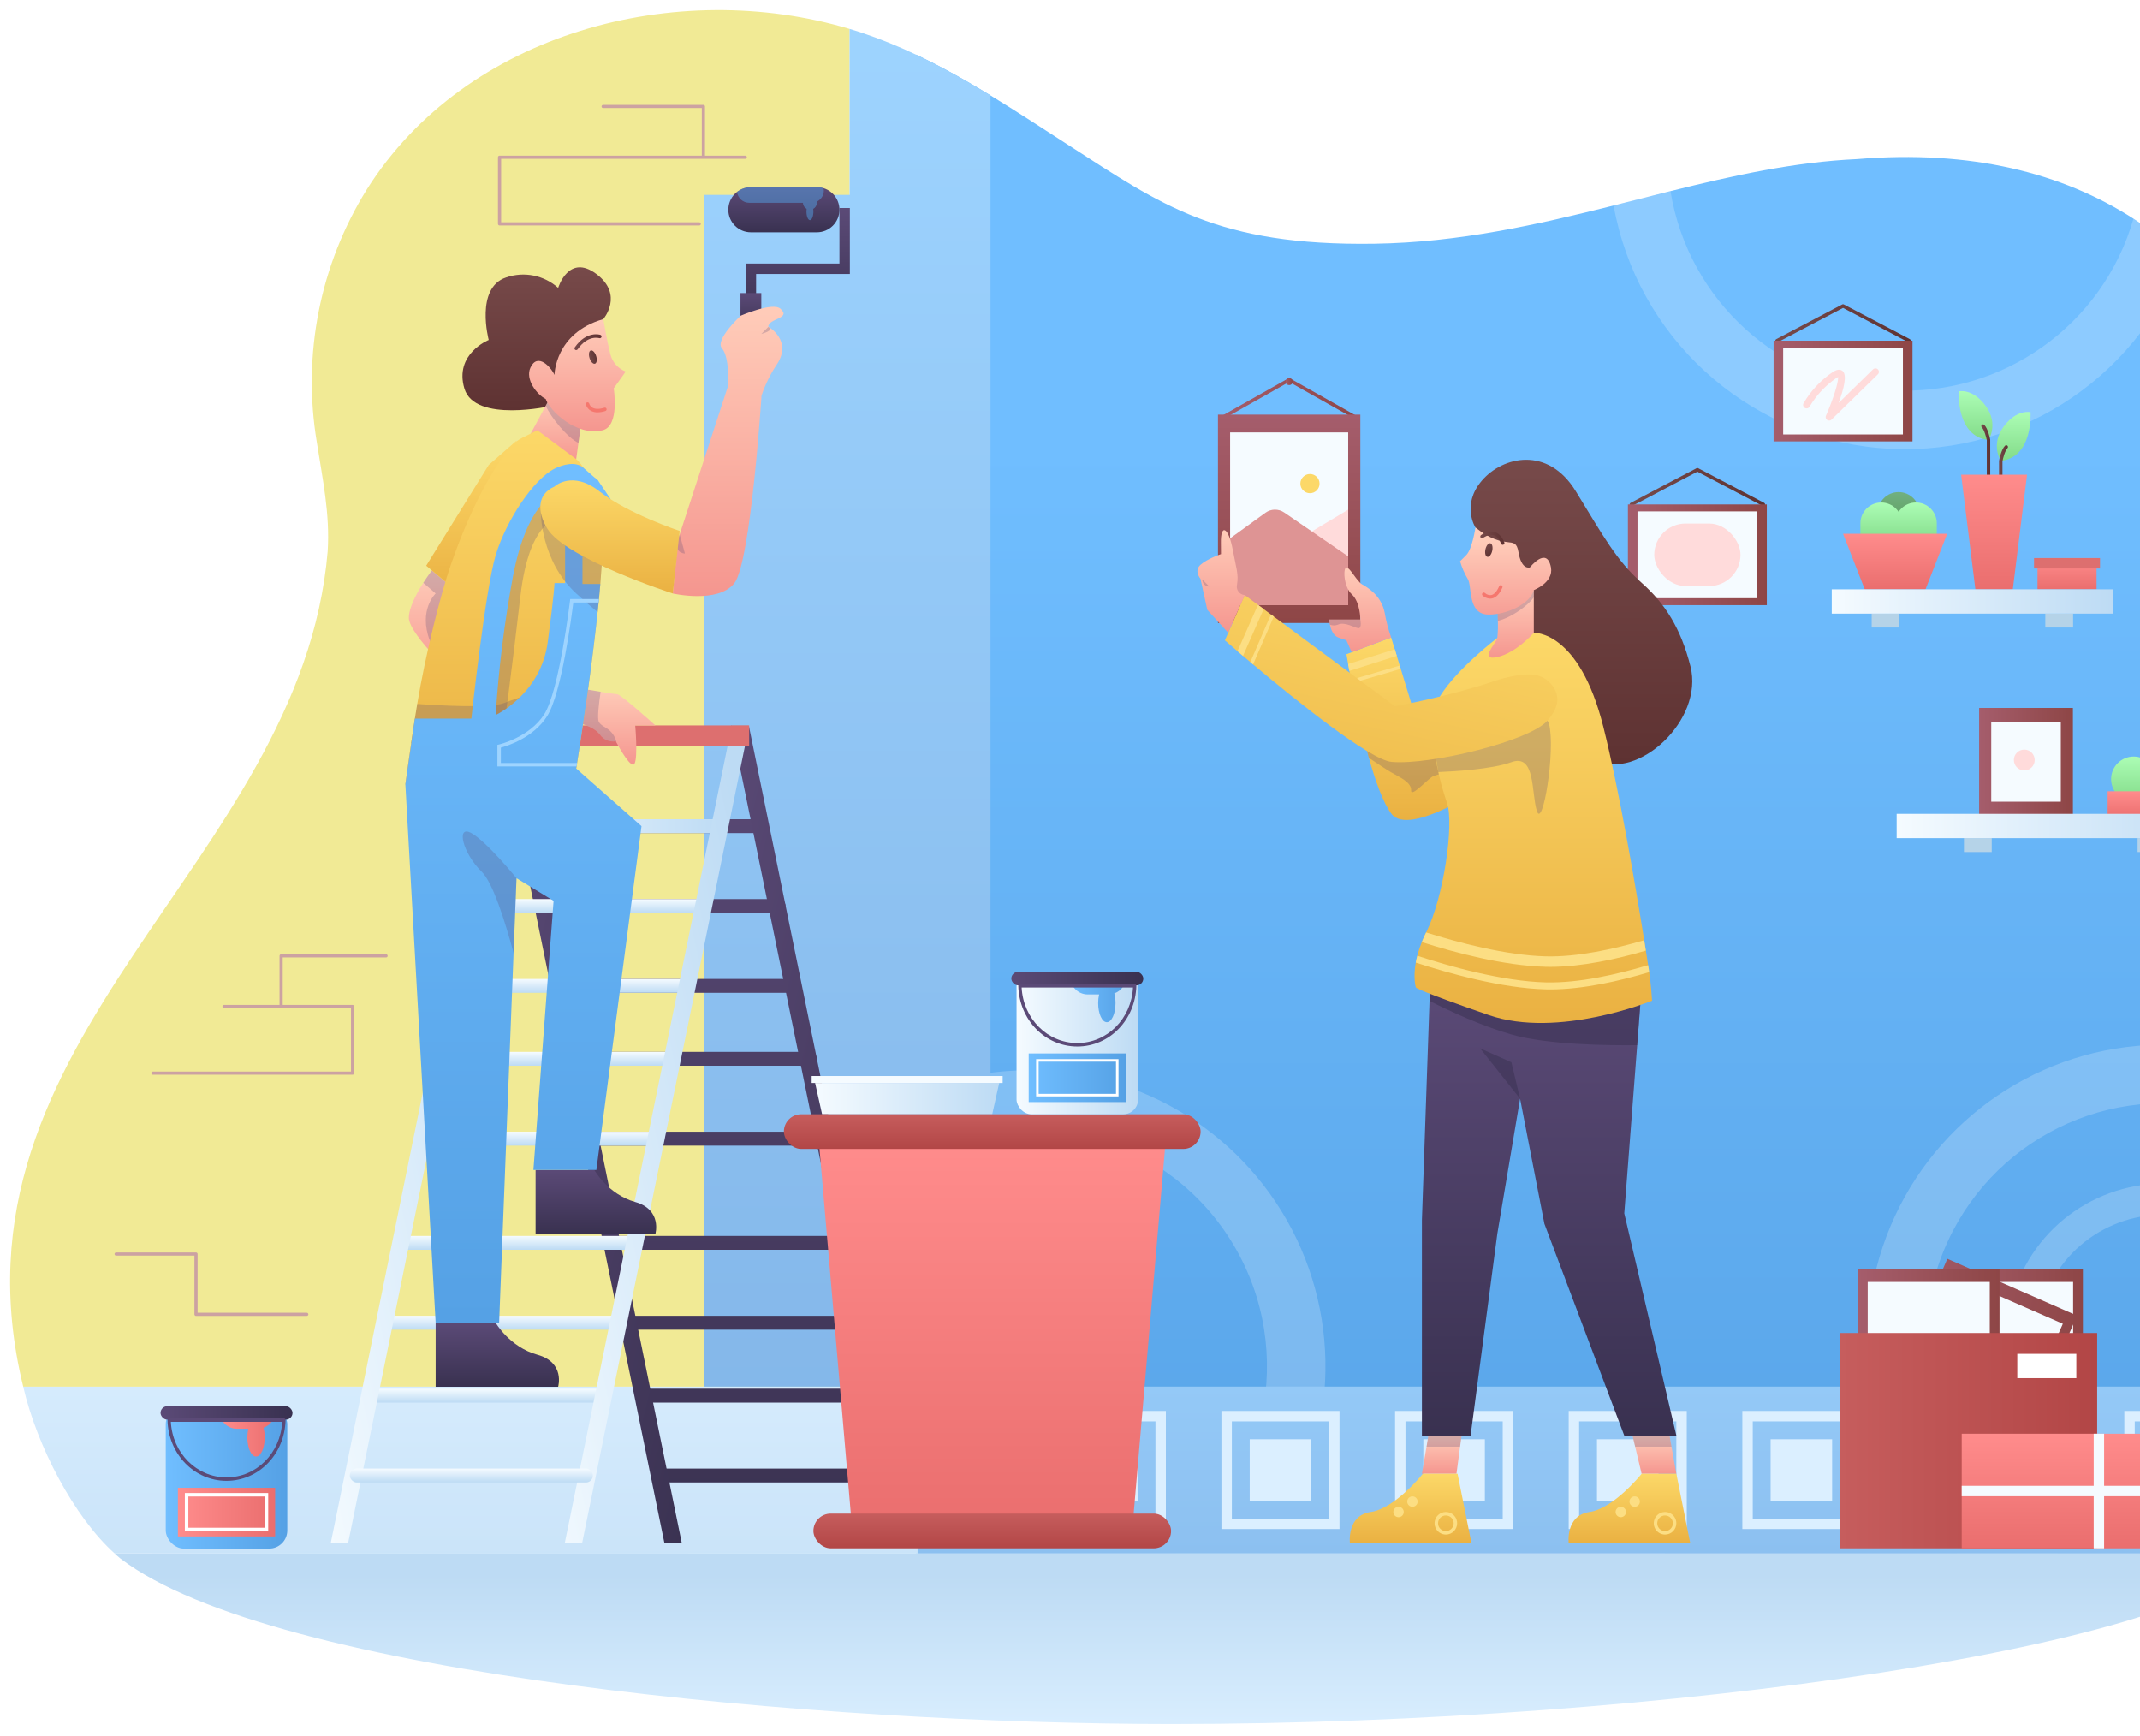 <svg width="847" height="687" viewBox="0 0 847 687" fill="none" xmlns="http://www.w3.org/2000/svg">
<g filter="url(#filter0_d_113_1932)">
<path d="M336.271 7.458C267.843 -12.97 184.499 8.697 145.257 70.861C126.627 100.736 119.568 136.393 125.41 171.113C127.622 185.365 130.66 199.385 129.692 214.245C119.094 338.583 -24.816 405.875 9.187 544.823H336.271V7.458Z" fill="#F1EA95"/>
<path d="M871.435 469.719C871.415 469.9 871.405 470.09 871.395 470.281C871.355 501.346 886.757 531.156 894.016 559.42C895.263 564.162 896.232 568.972 896.918 573.828C898.645 586.499 897.822 598.827 892.199 610.796H362.479V17.602C383.645 27.592 403.163 40.745 422.772 53.355C459.7 77.101 481.749 93.386 544.029 92.463C577.554 91.971 608.569 84.883 638.649 77.342C646.209 75.434 653.71 73.506 661.169 71.649C685.838 65.514 710.136 60.113 734.966 58.978C780.178 55.203 816.333 64.49 844.416 82.543C850.371 86.371 856.032 90.637 861.355 95.304C916.356 143.458 932.32 230.588 920.161 309.104C913.032 355.149 896.034 381.595 884.046 412.79C881.228 420.015 878.831 427.397 876.867 434.899C874.191 445.214 872.451 455.749 871.666 466.376C871.576 467.48 871.496 468.584 871.435 469.719Z" fill="url(#paint0_linear_113_1932)"/>
<path opacity="0.2" d="M861.355 95.304C856.033 90.637 850.371 86.371 844.417 82.543C832.259 124.855 792.379 153.075 748.432 150.462C704.485 147.849 668.23 115.104 661.17 71.649C653.71 73.507 646.21 75.434 638.65 77.342C647.997 129.218 690.82 168.475 743.311 173.288C795.802 178.101 845.05 147.286 863.675 97.975C862.911 97.071 862.138 96.178 861.355 95.304Z" fill="white"/>
<path opacity="0.2" d="M850.27 409.638C803.703 412.036 762.989 441.813 746.592 485.463C730.195 529.114 741.236 578.332 774.706 610.796C776.152 612.212 777.635 613.581 779.154 614.903L818.613 612.864C817.127 612.212 815.661 611.529 814.215 610.796C771.735 589.514 751.795 539.894 767.737 495.135C783.68 450.376 830.498 424.534 876.868 434.899C878.831 427.397 881.228 420.015 884.046 412.79C873 410.107 861.622 409.045 850.27 409.638V409.638Z" fill="white"/>
<path opacity="0.2" d="M894.016 559.42C877.634 578.444 849.687 582.376 828.691 568.612C807.694 554.848 800.154 527.652 811.065 505.041C821.977 482.431 847.958 471.411 871.798 479.284C871.319 474.996 871.275 470.672 871.666 466.376C843.061 459.093 813.275 472.91 800.361 499.453C787.447 525.996 794.958 557.959 818.343 575.972C841.728 593.985 874.55 593.089 896.917 573.827C896.232 568.972 895.263 564.161 894.016 559.42V559.42Z" fill="white"/>
<path opacity="0.2" d="M407.409 419.598C391.991 419.574 376.721 422.609 362.482 428.525V454.164C405.442 430.808 459.133 444.267 485.996 485.126C512.859 525.984 503.932 580.611 465.46 610.793H498.305C526.858 575.712 532.677 527.332 513.256 486.481C493.836 445.63 452.642 419.6 407.409 419.598V419.598Z" fill="white"/>
<path d="M392.038 33.778V544.823H278.646V73.143H336.276L336.271 7.458C337.851 7.925 339.424 8.406 340.977 8.929C348.313 11.388 355.496 14.284 362.487 17.601C372.62 22.461 382.484 27.861 392.038 33.778V33.778Z" fill="url(#paint1_linear_113_1932)"/>
<path d="M893.183 610.793C873.259 646.6 659.71 678.329 463.827 678.329C325.27 678.329 108.398 659.252 47.685 612.855C46.856 612.221 46.104 611.494 45.335 610.793L893.183 610.793Z" fill="url(#paint2_linear_113_1932)"/>
<path d="M892.581 610.109C892.458 610.343 892.334 610.563 892.197 610.796C892.197 610.796 45.595 611.027 45.334 610.793C29.391 596.527 14.592 568.312 9.187 544.823H886.08C894.891 567.749 902.656 591.953 892.581 610.109Z" fill="url(#paint3_linear_113_1932)"/>
<path d="M892.196 610.796H363.174V544.823H889.707C897.331 566.814 902.841 592.302 892.196 610.796Z" fill="url(#paint4_linear_113_1932)"/>
<path fill-rule="evenodd" clip-rule="evenodd" d="M483.437 601.175H530.168L530.168 554.444H483.437V601.175ZM526.044 597.052H487.56V558.568H526.044V597.052Z" fill="#DBEFFF"/>
<rect x="494.629" y="565.636" width="24.347" height="24.347" fill="#DBEFFF"/>
<path fill-rule="evenodd" clip-rule="evenodd" d="M414.715 601.175H461.446V554.444H414.715V601.175ZM457.323 597.052H418.838V558.568H457.323V597.052Z" fill="#DBEFFF"/>
<rect x="425.907" y="565.636" width="24.347" height="24.347" fill="#DBEFFF"/>
<path fill-rule="evenodd" clip-rule="evenodd" d="M552.159 601.175H598.89V554.444H552.159V601.175ZM594.767 597.052H556.282V558.568H594.767V597.052Z" fill="#DBEFFF"/>
<rect x="563.352" y="565.636" width="24.347" height="24.347" fill="#DBEFFF"/>
<path fill-rule="evenodd" clip-rule="evenodd" d="M620.881 601.175H667.612V554.444H620.881V601.175ZM663.489 597.052H625.004V558.568H663.489V597.052Z" fill="#DBEFFF"/>
<rect x="632.073" y="565.636" width="24.347" height="24.347" fill="#DBEFFF"/>
<path fill-rule="evenodd" clip-rule="evenodd" d="M689.604 601.175H736.335V554.444H689.604V601.175ZM732.211 597.052H693.727V558.568H732.211V597.052Z" fill="#DBEFFF"/>
<rect x="700.796" y="565.636" width="24.347" height="24.347" fill="#DBEFFF"/>
<path fill-rule="evenodd" clip-rule="evenodd" d="M758.326 601.175H805.057V554.444H758.326V601.175ZM800.934 597.052H762.449L762.449 558.568H800.934V597.052Z" fill="#DBEFFF"/>
<rect x="769.518" y="565.636" width="24.347" height="24.347" fill="#DBEFFF"/>
<path fill-rule="evenodd" clip-rule="evenodd" d="M840.792 601.175H887.523V554.444H840.792V601.175ZM883.4 597.052H844.915V558.568H883.4V597.052Z" fill="#DBEFFF"/>
<path d="M139.546 421.36H60.511C60.164 421.36 59.883 421.079 59.883 420.732C59.883 420.385 60.164 420.104 60.511 420.104H138.918V394.981H88.659C88.433 394.984 88.222 394.865 88.109 394.669C87.995 394.474 87.995 394.232 88.109 394.037C88.222 393.841 88.433 393.722 88.659 393.725H139.546C139.713 393.725 139.872 393.791 139.99 393.909C140.108 394.027 140.174 394.186 140.174 394.353V420.732C140.174 420.899 140.108 421.059 139.99 421.176C139.872 421.294 139.713 421.36 139.546 421.36V421.36Z" fill="#CCA2A2"/>
<path d="M111.27 394.981C111.103 394.981 110.943 394.915 110.825 394.797C110.708 394.679 110.641 394.519 110.642 394.353V374.318C110.642 374.152 110.708 373.992 110.825 373.874C110.943 373.756 111.103 373.69 111.27 373.69H152.8C153.026 373.687 153.236 373.806 153.35 374.002C153.464 374.197 153.464 374.439 153.35 374.635C153.236 374.83 153.026 374.949 152.8 374.946H111.898V394.353C111.898 394.519 111.832 394.679 111.714 394.797C111.596 394.915 111.436 394.981 111.27 394.981V394.981Z" fill="#CCA2A2"/>
<path d="M294.972 57.606H279.027V38.136C279.027 37.97 278.961 37.81 278.843 37.692C278.725 37.574 278.565 37.508 278.399 37.508H238.715C238.488 37.505 238.278 37.624 238.164 37.82C238.05 38.015 238.05 38.257 238.164 38.453C238.278 38.648 238.488 38.767 238.715 38.764H277.771V57.606H197.723C197.556 57.606 197.396 57.672 197.279 57.79C197.161 57.908 197.095 58.068 197.095 58.234V84.614C197.095 84.78 197.161 84.94 197.279 85.058C197.396 85.176 197.556 85.242 197.723 85.242H276.758C277.105 85.242 277.386 84.96 277.386 84.614C277.386 84.267 277.105 83.985 276.758 83.985H198.351V58.862H294.972C295.198 58.865 295.409 58.746 295.523 58.551C295.637 58.355 295.637 58.114 295.523 57.918C295.409 57.723 295.198 57.603 294.972 57.606V57.606Z" fill="#CCA2A2"/>
<path d="M121.422 516.828H77.585C77.418 516.828 77.258 516.762 77.14 516.644C77.022 516.526 76.956 516.366 76.957 516.2V492.961H45.963C45.616 492.961 45.335 492.68 45.335 492.333C45.335 491.986 45.616 491.705 45.963 491.705H77.585C77.751 491.705 77.911 491.771 78.029 491.888C78.147 492.006 78.213 492.166 78.213 492.333V515.571H121.422C121.648 515.569 121.858 515.688 121.972 515.883C122.086 516.079 122.086 516.32 121.972 516.516C121.858 516.711 121.648 516.83 121.422 516.828V516.828Z" fill="#CCA2A2"/>
</g>
<rect x="768.348" y="502.162" width="56.044" height="75.594" fill="url(#paint5_linear_113_1932)"/>
<rect x="772.213" y="507.375" width="48.314" height="65.168" fill="#F5FBFF"/>
<rect x="770.755" y="498.216" width="56.044" height="75.594" transform="rotate(23.662 770.755 498.216)" fill="url(#paint6_linear_113_1932)"/>
<rect x="772.202" y="504.543" width="48.314" height="65.168" transform="rotate(23.662 772.202 504.543)" fill="#F5FBFF"/>
<rect x="735.361" y="502.162" width="56.044" height="75.594" fill="url(#paint7_linear_113_1932)"/>
<rect x="739.227" y="507.375" width="48.314" height="65.168" fill="#F5FBFF"/>
<rect x="728.335" y="527.589" width="101.709" height="85.215" fill="url(#paint8_linear_113_1932)"/>
<rect x="798.432" y="535.836" width="23.366" height="9.621" fill="white"/>
<rect x="776.44" y="567.448" width="107.206" height="45.357" fill="url(#paint9_linear_113_1932)"/>
<rect x="828.669" y="567.448" width="4.123" height="45.357" fill="#F5FBFF"/>
<rect x="883.646" y="588.065" width="4.123" height="107.206" transform="rotate(90 883.646 588.065)" fill="#F5FBFF"/>
<rect x="846.043" y="331.727" width="10.995" height="5.498" fill="#B5D3E8"/>
<rect x="777.321" y="331.727" width="10.995" height="5.498" fill="#B5D3E8"/>
<rect x="783.334" y="280.185" width="37.11" height="42.608" fill="url(#paint10_linear_113_1932)"/>
<rect x="788.122" y="285.683" width="27.533" height="31.612" fill="#F5FBFF"/>
<circle cx="801.201" cy="300.802" r="4.123" fill="#FFDBDB"/>
<circle cx="844.496" cy="308.361" r="8.934" fill="url(#paint11_linear_113_1932)"/>
<rect x="834.188" y="313.172" width="34.361" height="10.995" fill="url(#paint12_linear_113_1932)"/>
<rect x="750.691" y="322.105" width="132.977" height="9.621" fill="url(#paint13_linear_113_1932)"/>
<path d="M751.454 194.76C756.009 194.76 759.701 198.452 759.701 203.007V211.253H743.208V203.007C743.208 198.452 746.9 194.76 751.454 194.76V194.76Z" fill="url(#paint14_linear_113_1932)"/>
<path d="M744.582 198.883C749.136 198.883 752.828 202.575 752.828 207.13V215.377H736.335V207.13C736.335 202.575 740.027 198.883 744.582 198.883V198.883Z" fill="url(#paint15_linear_113_1932)"/>
<path d="M758.327 198.883C762.881 198.883 766.573 202.575 766.573 207.13V215.377H750.08V207.13C750.08 204.943 750.949 202.845 752.495 201.299C754.042 199.752 756.14 198.883 758.327 198.883V198.883Z" fill="url(#paint16_linear_113_1932)"/>
<path d="M762.106 233.244H738.054L729.463 211.253H770.697L762.106 233.244Z" fill="url(#paint17_linear_113_1932)"/>
<path d="M787.042 174.143C787.042 174.143 791.165 167.86 785.955 160.693C780.745 153.526 775.247 154.901 775.247 154.901C775.247 154.901 774.097 172.769 787.042 174.143Z" fill="url(#paint18_linear_113_1932)"/>
<path d="M791.888 182.39C791.888 182.39 787.765 176.107 792.975 168.94C798.185 161.773 803.683 163.148 803.683 163.148C803.683 163.148 804.834 181.016 791.888 182.39Z" fill="url(#paint19_linear_113_1932)"/>
<path d="M791.887 211.941C791.705 211.941 791.53 211.868 791.401 211.739C791.272 211.61 791.2 211.436 791.2 211.253V182.39C791.298 181.816 792.095 177.887 793.576 176.406C793.75 176.233 794.003 176.165 794.24 176.229C794.477 176.292 794.662 176.477 794.726 176.714C794.789 176.952 794.721 177.205 794.548 177.378C793.542 178.383 792.773 181.432 792.563 182.521L792.575 211.253C792.575 211.436 792.502 211.61 792.374 211.739C792.245 211.868 792.07 211.941 791.887 211.941Z" fill="url(#paint20_linear_113_1932)"/>
<path d="M787.042 203.694C786.86 203.694 786.685 203.622 786.556 203.493C786.427 203.364 786.355 203.189 786.355 203.007V174.143C786.155 173.184 785.386 170.135 784.382 169.131C784.114 168.863 784.114 168.428 784.382 168.16C784.65 167.891 785.085 167.891 785.354 168.16C786.834 169.64 787.631 173.57 787.717 174.013L787.729 203.007C787.729 203.189 787.657 203.364 787.528 203.493C787.399 203.622 787.224 203.694 787.042 203.694Z" fill="url(#paint21_linear_113_1932)"/>
<path d="M796.657 233.244H781.846L776.208 187.887H802.295L796.657 233.244Z" fill="url(#paint22_linear_113_1932)"/>
<rect x="806.432" y="220.874" width="23.366" height="12.37" fill="url(#paint23_linear_113_1932)"/>
<rect x="805.058" y="220.874" width="26.114" height="4.123" fill="#DD6F6F"/>
<rect x="809.523" y="242.865" width="10.995" height="5.498" fill="#B5D3E8"/>
<rect x="740.802" y="242.865" width="10.995" height="5.498" fill="#B5D3E8"/>
<rect x="724.996" y="233.244" width="111.33" height="9.621" fill="url(#paint24_linear_113_1932)"/>
<rect x="65.607" y="556.554" width="48.105" height="56.352" rx="7.181" fill="url(#paint25_linear_113_1932)"/>
<path d="M108.902 558.615H86.911C86.911 562.411 89.988 565.488 93.783 565.488H98.285C98.029 566.615 97.902 567.768 97.907 568.924C97.907 573.099 99.445 576.484 101.343 576.484C103.24 576.484 104.779 573.099 104.779 568.924C104.786 567.625 104.624 566.331 104.296 565.075C107.049 564.12 108.896 561.529 108.902 558.615Z" fill="url(#paint26_linear_113_1932)"/>
<rect x="63.546" y="556.554" width="52.229" height="5.33" rx="2.665" fill="url(#paint27_linear_113_1932)"/>
<path fill-rule="evenodd" clip-rule="evenodd" d="M66.295 562.07C66.647 575.548 76.91 586.104 89.66 586.104C102.411 586.104 112.674 575.548 113.026 562.07C113.031 561.887 112.965 561.708 112.842 561.572C112.723 561.441 112.554 561.365 112.377 561.364H66.945C66.767 561.365 66.598 561.441 66.479 561.572C66.356 561.708 66.29 561.887 66.295 562.07ZM89.66 584.73C77.842 584.73 68.287 575.128 67.622 562.739H111.699C111.035 575.128 101.479 584.73 89.66 584.73Z" fill="#5B4A77"/>
<rect x="70.418" y="588.853" width="38.484" height="19.242" fill="url(#paint28_linear_113_1932)"/>
<path fill-rule="evenodd" clip-rule="evenodd" d="M73.167 606.034H106.154V590.915H73.167V606.034ZM104.779 604.66H74.541V592.29H104.779V604.66Z" fill="white"/>
<path d="M332.249 82.324V104.314H295.139V131.116C295.147 132.249 296.067 133.163 297.2 133.163C298.333 133.163 299.254 132.249 299.262 131.116V108.438H336.372V82.324H332.249Z" fill="url(#paint29_linear_113_1932)"/>
<path d="M332.249 83.011C332.253 85.382 331.314 87.657 329.637 89.333C327.961 91.01 325.686 91.949 323.315 91.945H297.201C292.266 91.945 288.267 87.945 288.267 83.011C288.267 78.077 292.266 74.077 297.201 74.077H323.315C325.686 74.073 327.961 75.012 329.637 76.689C331.313 78.365 332.253 80.64 332.249 83.011Z" fill="url(#paint30_linear_113_1932)"/>
<rect x="293.077" y="115.997" width="8.247" height="16.493" fill="url(#paint31_linear_113_1932)"/>
<path opacity="0.5" d="M323.274 79.808C323.288 79.96 323.315 80.111 323.315 80.262C323.311 81.267 322.757 82.19 321.872 82.667C321.916 83.009 321.939 83.353 321.941 83.698C321.941 85.595 321.322 87.134 320.566 87.134C319.81 87.134 319.192 85.595 319.192 83.698C319.193 83.353 319.216 83.009 319.26 82.667C318.375 82.19 317.821 81.267 317.817 80.262H296.513C294.05 80.259 291.986 78.397 291.73 75.946C293.296 74.733 295.22 74.075 297.2 74.077H323.315C324.214 74.075 325.109 74.21 325.968 74.475C326.027 74.797 326.06 75.124 326.064 75.451C326.058 77.322 324.971 79.02 323.274 79.808Z" fill="#55A1E5"/>
<rect x="302.698" y="329.723" width="96.211" height="5.498" rx="2.749" transform="rotate(-180 302.698 329.723)" fill="url(#paint32_linear_113_1932)"/>
<rect x="354.927" y="586.744" width="96.211" height="5.498" rx="2.749" transform="rotate(180 354.927 586.744)" fill="url(#paint33_linear_113_1932)"/>
<rect x="349.43" y="555.132" width="96.211" height="5.498" rx="2.749" transform="rotate(180 349.43 555.132)" fill="url(#paint34_linear_113_1932)"/>
<rect x="342.557" y="526.268" width="96.211" height="5.498" rx="2.749" transform="rotate(-180 342.557 526.268)" fill="url(#paint35_linear_113_1932)"/>
<rect x="337.06" y="494.656" width="96.211" height="5.498" rx="2.749" transform="rotate(-180 337.06 494.656)" fill="url(#paint36_linear_113_1932)"/>
<rect x="328.812" y="453.423" width="96.211" height="5.498" rx="2.749" transform="rotate(-180 328.812 453.423)" fill="url(#paint37_linear_113_1932)"/>
<rect x="323.315" y="421.811" width="96.211" height="5.498" rx="2.749" transform="rotate(-180 323.315 421.811)" fill="url(#paint38_linear_113_1932)"/>
<rect x="316.442" y="392.948" width="96.211" height="5.498" rx="2.749" transform="rotate(-180 316.442 392.948)" fill="url(#paint39_linear_113_1932)"/>
<rect x="310.945" y="361.335" width="96.211" height="5.498" rx="2.749" transform="rotate(-180 310.945 361.335)" fill="url(#paint40_linear_113_1932)"/>
<path d="M296.364 287.115L362.486 610.796H355.614L289.492 287.115H296.364Z" fill="url(#paint41_linear_113_1932)"/>
<path d="M203.738 287.115L269.861 610.796H262.988L196.866 287.115H203.738Z" fill="url(#paint42_linear_113_1932)"/>
<rect x="143.95" y="549.634" width="96.211" height="5.498" rx="2.749" fill="url(#paint43_linear_113_1932)"/>
<rect x="150.823" y="520.771" width="96.211" height="5.498" rx="2.749" fill="url(#paint44_linear_113_1932)"/>
<rect x="156.32" y="489.158" width="96.211" height="5.498" rx="2.749" fill="url(#paint45_linear_113_1932)"/>
<rect x="164.567" y="447.925" width="96.211" height="5.498" rx="2.749" fill="url(#paint46_linear_113_1932)"/>
<rect x="170.065" y="416.313" width="96.211" height="5.498" rx="2.749" fill="url(#paint47_linear_113_1932)"/>
<rect x="176.938" y="387.45" width="96.211" height="5.498" rx="2.749" fill="url(#paint48_linear_113_1932)"/>
<rect x="182.435" y="355.838" width="96.211" height="5.498" rx="2.749" fill="url(#paint49_linear_113_1932)"/>
<rect x="190.682" y="324.225" width="96.211" height="5.498" rx="2.749" fill="url(#paint50_linear_113_1932)"/>
<path d="M197.016 287.115L130.894 610.796H137.766L203.888 287.115H197.016Z" fill="url(#paint51_linear_113_1932)"/>
<path d="M289.642 287.115L223.52 610.796H230.392L296.514 287.115H289.642Z" fill="url(#paint52_linear_113_1932)"/>
<rect x="197.554" y="287.115" width="98.96" height="8.247" fill="#DD6F6F"/>
<path d="M238.787 126.306C238.787 126.306 247.034 116.685 236.039 108.438C225.043 100.191 220.92 113.936 220.92 113.936C215.307 108.917 207.414 107.338 200.303 109.812C187.933 113.936 193.431 134.552 193.431 134.552C193.431 134.552 179.686 140.05 183.81 153.794C187.933 167.539 218.171 160.667 218.171 160.667L238.787 126.306Z" fill="url(#paint53_linear_113_1932)"/>
<path d="M230.54 163.8L230.375 164.941L228.946 175.291L228.052 181.724C228.052 181.724 217.62 185.998 212.398 180.198C207.175 174.412 208.549 174.412 208.549 174.412L215.999 160.584L218.17 156.543L229.001 162.907L230.54 163.8Z" fill="url(#paint54_linear_113_1932)"/>
<path opacity="0.25" d="M230.376 164.941L228.946 175.291C224.633 173.308 218.008 165.166 215.999 160.585L218.171 156.544L229.001 162.907L230.376 164.941Z" fill="#5B4A77"/>
<path d="M238.788 126.306C238.788 126.306 240.162 134.552 241.537 140.05C242.298 143.251 244.586 145.872 247.655 147.06L242.911 153.697C242.911 153.697 245.355 168.648 238.527 170.288C227.969 172.824 217.454 162.385 215.999 157.925C212.397 156.15 207.85 150.096 209.924 145.548C212.784 139.277 218.179 145.446 219.464 148.4C219.463 148.399 219.545 131.803 238.788 126.306Z" fill="url(#paint55_linear_113_1932)"/>
<ellipse cx="234.649" cy="141.327" rx="1.374" ry="2.749" transform="rotate(-17.629 234.649 141.327)" fill="url(#paint56_linear_113_1932)"/>
<path d="M228.058 138.563C227.802 138.563 227.567 138.421 227.449 138.194C227.331 137.967 227.348 137.693 227.495 137.483C232.123 130.846 237.403 132.453 237.624 132.523C237.858 132.598 238.034 132.792 238.086 133.032C238.138 133.272 238.059 133.521 237.877 133.686C237.695 133.851 237.439 133.907 237.205 133.832C237.007 133.772 232.636 132.51 228.622 138.269C228.494 138.454 228.283 138.564 228.058 138.563Z" fill="url(#paint57_linear_113_1932)"/>
<path d="M236.536 163.204C235.69 163.222 234.852 163.05 234.081 162.703C233.026 162.195 232.233 161.266 231.897 160.144C231.781 159.785 231.975 159.4 232.333 159.281C232.691 159.161 233.078 159.352 233.2 159.709C233.42 160.476 233.955 161.113 234.672 161.462C236.496 162.341 239.158 161.382 239.183 161.371C239.539 161.24 239.934 161.422 240.066 161.778C240.197 162.134 240.015 162.529 239.659 162.661C238.654 163.008 237.599 163.191 236.536 163.204Z" fill="#F5776E"/>
<rect x="138.453" y="581.246" width="96.211" height="5.498" rx="2.749" fill="url(#paint58_linear_113_1932)"/>
<path d="M251.418 287.115C251.418 287.115 252.532 299.485 251.157 302.234C249.961 304.626 245.206 296.132 244.01 293.905C243.831 293.575 243.735 293.383 243.735 293.383C241.283 293.788 238.818 292.738 237.413 290.689C234.664 287.115 228.053 285.974 228.053 285.974V272.175C228.053 272.175 233.207 273.068 237.729 273.797C240.876 274.305 243.721 274.745 244.285 274.745C245.659 274.745 259.404 287.115 259.404 287.115H251.418Z" fill="url(#paint59_linear_113_1932)"/>
<path opacity="0.25" d="M244.01 293.905C243.831 293.575 243.735 293.383 243.735 293.383C241.283 293.788 238.818 292.738 237.413 290.689C234.664 287.115 228.053 285.974 228.053 285.974V272.175C228.053 272.175 233.207 273.068 237.729 273.797C237.055 278.264 236.327 284.325 237 285.645C238.1 287.802 241.041 287.802 243.007 291.239C243.488 292.065 243.827 292.966 244.01 293.905Z" fill="#5B4A77"/>
<path d="M183.04 235.931V270.828C183.04 270.828 161.818 251.38 161.818 244.508C161.818 240.481 164.952 234.736 167.536 230.681C169.364 227.809 170.931 225.774 170.931 225.774L183.04 235.931Z" fill="url(#paint60_linear_113_1932)"/>
<path opacity="0.25" d="M183.04 235.931V254.802L181.748 258.939C181.748 258.939 174.876 265.811 170.161 253.634C165.461 241.456 172.429 234.886 172.429 234.886L167.536 230.681C169.364 227.808 170.931 225.774 170.931 225.774L183.04 235.931Z" fill="#5B4A77"/>
<path d="M204.426 174.411L193.43 184.032L168.69 223.891L183.037 235.926L204.426 174.411Z" fill="url(#paint61_linear_113_1932)"/>
<path d="M238.526 216.826C238.361 221.169 238.032 226.008 237.606 231.121C237.303 234.722 236.946 238.446 236.533 242.24C233.592 270.223 228.52 301.3 228.081 303.98L228.053 304.158C228.053 304.158 187.933 313.23 174.189 311.855L160.444 310.481L160.499 310.055C160.705 308.447 161.489 302.372 162.726 294.043C163.166 291.088 163.661 287.83 164.21 284.408C164.513 282.525 164.829 280.587 165.145 278.608C168.444 258.733 174.355 235.346 178.312 223.891C188.168 195.361 198.024 181.709 202.264 176.73C203.497 175.291 205.007 174.115 206.704 173.272L212.673 170.288L228.053 181.723C228.053 181.723 229.125 182.355 230.94 185.159C233.257 188.959 235.182 192.983 236.685 197.172C236.919 197.804 237.166 198.45 237.413 199.137C238.568 202.285 238.815 208.676 238.526 216.826Z" fill="url(#paint62_linear_113_1932)"/>
<path opacity="0.25" d="M221.466 205.168C221.466 205.168 209.601 204.665 205.983 235.926C202.364 267.186 199.54 287.417 199.54 287.417L191.087 287.115C191.087 287.115 196.867 227.327 200.99 216.332C205.113 205.336 215.916 192.794 219.449 190.132C222.981 187.469 235.351 187.469 236.725 190.218C238.1 192.967 233.976 205.169 233.976 205.169L221.466 205.168Z" fill="#5B4A77"/>
<path opacity="0.25" d="M219.449 272.189C218.886 272.835 200.771 293.328 186.559 295.362C179.275 296.407 170.066 295.348 162.727 294.043C163.167 291.088 163.661 287.83 164.211 284.408C164.513 282.525 164.83 280.587 165.146 278.608C174.327 279.254 194.243 280.367 199.548 278.237C206.337 275.501 218.886 272.326 219.449 272.189Z" fill="#5B4A77"/>
<path d="M172.43 523.519V548.862H220.906C220.906 548.862 223.753 539.241 212.715 536.191C201.678 533.14 196.18 523.519 196.18 523.519L172.43 523.519Z" fill="url(#paint63_linear_113_1932)"/>
<path d="M211.985 463.044V488.387H259.397C259.397 488.387 262.181 478.766 251.386 475.716C240.591 472.665 235.214 463.044 235.214 463.044H211.985Z" fill="url(#paint64_linear_113_1932)"/>
<path d="M253.906 326.974L236.039 463.044H211.12L219.106 356.525L204.426 347.577L203.272 377.169L197.554 523.52H172.429L160.444 310.481L160.499 310.055L164.21 284.408H186.559C186.559 284.408 192.057 233.512 196.18 219.768C200.303 206.023 211.134 189.722 219.463 185.503C222.624 183.908 227.806 182.41 230.939 185.159L236.726 190.217L241.756 197.639L236.684 197.172L219.462 195.605C219.462 195.605 208.549 199.151 203.052 228.014C199.659 246.185 197.364 264.545 196.179 282.992C196.179 282.992 214.047 274.745 216.796 254.129C219.545 233.512 219.462 230.777 219.462 230.777H223.668V210.147H230.54V231.121H237.605C237.44 233.072 237.262 235.065 237.055 237.1C237.014 237.553 236.973 238.007 236.931 238.474C234.375 264.176 229.716 293.795 228.41 301.973C228.314 302.537 228.245 302.99 228.19 303.348C228.135 303.623 228.107 303.842 228.08 303.98L228.052 304.159L253.906 326.974Z" fill="url(#paint65_linear_113_1932)"/>
<path opacity="0.25" d="M238.526 216.826C238.361 221.169 238.031 226.008 237.605 231.121C237.303 234.722 236.945 238.446 236.533 242.24C234.073 240.26 231.242 237.828 228.053 234.886C213.897 221.829 214.075 202.834 214.075 202.834L238.526 216.826Z" fill="#5B4A77"/>
<path d="M268.338 213.583L288.268 152.42C288.268 152.42 288.745 141.2 285.757 137.876C282.77 134.552 293.191 124.931 293.191 124.931C293.191 124.931 305.833 119.466 308.885 122.182C313.335 126.143 304.316 125.919 304.075 129.283C304.075 129.283 313.761 134.688 307.511 144.173C304.938 148.008 302.886 152.168 301.41 156.543C301.41 156.543 297.144 222.648 290.645 230.829C284.145 239.01 266.277 234.887 266.277 234.887L268.338 213.583Z" fill="url(#paint66_linear_113_1932)"/>
<path opacity="0.25" d="M269.025 211.521L271.087 219.08C271.087 219.08 265.589 219.08 269.025 211.521Z" fill="#5B4A77"/>
<path d="M219.463 192.573C219.463 192.573 226.417 185.911 237.413 194.593C248.408 203.275 269.025 210.147 269.025 210.147L266.276 234.887C266.276 234.887 223.668 221.143 216.52 209.073C212.654 202.545 212.509 195.617 219.463 192.573Z" fill="url(#paint67_linear_113_1932)"/>
<path opacity="0.25" d="M204.426 347.577L203.272 377.169C199.973 364.936 195.094 349.336 190.682 345.048C183.122 337.709 180.373 326.287 186.558 329.723C192.743 333.159 204.426 347.577 204.426 347.577Z" fill="#5B4A77"/>
<path opacity="0.25" d="M221.043 291.184C221.03 291.253 220.988 291.28 220.961 291.239C220.934 291.198 220.961 291.184 221.043 291.184Z" fill="#5B4A77"/>
<path opacity="0.25" d="M304.073 129.411L301.324 132.16C301.324 132.16 306.822 130.786 304.073 129.411Z" fill="#5B4A77"/>
<path d="M216.577 283.404C222.308 274.388 226.308 243.367 226.912 238.474H236.932C236.974 238.007 237.015 237.553 237.056 237.1H225.689L225.62 237.704C225.579 238.062 221.346 273.344 215.422 282.676C209.567 291.885 197.527 294.661 197.403 294.689L196.867 294.812V303.348H228.191C228.246 302.99 228.314 302.537 228.411 301.973H198.242V295.898C200.743 295.238 211.079 292.077 216.577 283.404Z" fill="#9ED4FF"/>
<path d="M697.955 200.338C697.853 200.338 697.753 200.313 697.662 200.266L671.807 186.675L645.951 200.266C645.795 200.346 645.612 200.359 645.446 200.301C645.281 200.242 645.146 200.119 645.074 199.958C644.912 199.622 645.04 199.217 645.366 199.036L671.514 185.292C671.697 185.195 671.916 185.195 672.099 185.292L698.247 199.036C698.573 199.217 698.702 199.622 698.539 199.958C698.434 200.187 698.207 200.335 697.955 200.338Z" fill="url(#paint68_linear_113_1932)"/>
<rect x="644.318" y="199.651" width="54.978" height="39.859" fill="url(#paint69_linear_113_1932)"/>
<rect x="648.109" y="202.4" width="47.395" height="34.361" fill="#F5FBFF"/>
<rect x="654.745" y="207.21" width="34.124" height="24.74" rx="12.37" fill="#FFDBDB"/>
<path d="M755.612 135.531C755.51 135.531 755.409 135.506 755.319 135.459L729.464 121.868L703.608 135.459C703.452 135.539 703.27 135.552 703.104 135.494C702.938 135.435 702.803 135.312 702.731 135.151C702.569 134.815 702.697 134.41 703.024 134.229L729.171 120.484C729.354 120.388 729.573 120.388 729.756 120.484L755.904 134.229C756.23 134.41 756.359 134.815 756.196 135.151C756.091 135.38 755.864 135.528 755.612 135.531Z" fill="url(#paint70_linear_113_1932)"/>
<rect x="701.975" y="134.844" width="54.978" height="39.859" fill="url(#paint71_linear_113_1932)"/>
<rect x="705.766" y="137.593" width="47.395" height="34.361" fill="#F5FBFF"/>
<path d="M723.965 166.456C723.501 166.456 723.069 166.222 722.815 165.834C722.561 165.445 722.52 164.955 722.706 164.53C725.638 157.827 727.71 151.157 727.514 149.2C727.224 149.344 726.947 149.514 726.686 149.706C722.443 152.641 718.884 156.459 716.254 160.897C715.909 161.573 715.081 161.84 714.405 161.495C713.729 161.149 713.462 160.321 713.807 159.646C716.619 154.801 720.473 150.642 725.089 147.469C726.844 146.215 728.251 145.994 729.267 146.819C731.144 148.341 729.838 153.765 727.722 159.486L741.335 146.177C741.878 145.651 742.745 145.663 743.274 146.204C743.802 146.744 743.795 147.611 743.257 148.142L724.926 166.064C724.67 166.316 724.325 166.456 723.965 166.456Z" fill="#FFDBDB"/>
<path d="M537.041 166.164C536.923 166.165 536.806 166.134 536.703 166.076L510.239 151.148L483.776 166.076C483.446 166.258 483.031 166.14 482.846 165.812C482.661 165.484 482.774 165.068 483.1 164.879L509.901 149.76C510.111 149.642 510.368 149.642 510.578 149.76L537.379 164.879C537.651 165.032 537.785 165.35 537.706 165.652C537.626 165.954 537.353 166.164 537.041 166.164Z" fill="url(#paint72_linear_113_1932)"/>
<circle cx="510.24" cy="151.046" r="1.374" fill="url(#paint73_linear_113_1932)"/>
<rect x="482.063" y="164.103" width="56.352" height="82.466" fill="url(#paint74_linear_113_1932)"/>
<rect x="486.874" y="171.143" width="46.731" height="68.387" fill="#F5FBFF"/>
<path d="M533.605 201.714V239.529H486.874V229.677L533.605 201.714Z" fill="#FFDBDB"/>
<path d="M533.605 220.204V239.53H486.874V213.074L500.863 202.937C503.068 201.338 506.04 201.3 508.287 202.84L533.605 220.204Z" fill="#DE9494"/>
<circle cx="518.471" cy="191.406" r="3.799" fill="#FCD868"/>
<path d="M663.49 583.304H649.746L647.189 572.57L646.145 568.185H660.782L661.566 572.57L663.49 583.304Z" fill="url(#paint75_linear_113_1932)"/>
<path d="M578.481 568.185L577.89 572.57L576.46 583.304H562.785L564.613 572.57L565.355 568.185H578.481Z" fill="url(#paint76_linear_113_1932)"/>
<path opacity="0.25" d="M565.355 568.185H578.481L577.89 572.57H564.613L565.355 568.185Z" fill="#5B4A77"/>
<path opacity="0.25" d="M661.566 572.57H647.189L646.145 568.185H660.782L661.566 572.57Z" fill="#5B4A77"/>
<path d="M663.49 568.185H642.873L611.261 484.344L601.64 434.864L592.638 488.262L582.054 568.185H562.785V482.874L565.795 396.16L565.987 390.484L566.028 389.302H649.856L647.986 413.671L642.873 480.221L663.49 568.185Z" fill="url(#paint77_linear_113_1932)"/>
<path opacity="0.5" d="M649.856 389.302L647.987 413.671C636.895 413.808 612.677 413.575 598.204 409.438C586.535 406.098 573.918 400.243 565.795 396.16L565.987 390.484C568.695 390.14 571.911 389.742 575.499 389.302H649.856Z" fill="#393150"/>
<path d="M663.49 583.304H649.746C649.746 583.304 638.75 597.049 629.129 598.423C619.508 599.797 620.882 610.793 620.882 610.793H668.988L663.49 583.304Z" fill="url(#paint78_linear_113_1932)"/>
<path fill-rule="evenodd" clip-rule="evenodd" d="M654.896 604.599C655.587 606.269 657.216 607.357 659.023 607.357C661.489 607.354 663.487 605.356 663.49 602.89C663.49 601.083 662.402 599.454 660.732 598.763C659.063 598.072 657.142 598.454 655.864 599.731C654.587 601.009 654.204 602.93 654.896 604.599ZM655.93 602.89C655.93 601.182 657.315 599.798 659.023 599.798C660.73 599.8 662.113 601.183 662.115 602.89C662.115 604.598 660.731 605.983 659.023 605.983C657.315 605.983 655.93 604.598 655.93 602.89Z" fill="#FCDE83"/>
<circle cx="646.996" cy="594.3" r="2.062" fill="#FCDE83"/>
<circle cx="641.499" cy="598.423" r="2.062" fill="#FCDE83"/>
<path opacity="0.5" d="M601.64 434.864L598.204 420.433L585.834 414.935L601.64 434.864Z" fill="#393150"/>
<path d="M576.9 583.304H563.156C563.156 583.304 552.16 597.049 542.539 598.423C532.918 599.797 534.292 610.793 534.292 610.793H582.398L576.9 583.304Z" fill="url(#paint79_linear_113_1932)"/>
<circle cx="559.032" cy="594.3" r="2.062" fill="#FCDE83"/>
<circle cx="553.534" cy="598.423" r="2.062" fill="#FCDE83"/>
<path fill-rule="evenodd" clip-rule="evenodd" d="M568.138 604.599C568.829 606.269 570.458 607.357 572.265 607.357C574.731 607.354 576.729 605.356 576.732 602.89C576.732 601.083 575.644 599.454 573.974 598.763C572.305 598.072 570.384 598.454 569.106 599.731C567.829 601.009 567.447 602.93 568.138 604.599ZM569.172 602.89C569.172 601.182 570.557 599.798 572.265 599.798C573.972 599.8 575.355 601.183 575.357 602.89C575.357 604.598 573.973 605.983 572.265 605.983C570.557 605.983 569.172 604.598 569.172 602.89Z" fill="#FCDE83"/>
<path d="M583.968 208.769C583.968 208.769 578.274 199.835 586.521 190.214C594.767 180.593 612.635 176.47 623.631 194.338C634.626 212.205 639.583 221.628 649.855 230.76C658.985 238.877 665.227 248.557 669.08 263.747C674.485 285.051 648.137 309.103 631.644 300.857C615.151 292.61 601.64 250.69 597.516 235.571C594.679 225.883 590.087 216.798 583.968 208.769Z" fill="url(#paint80_linear_113_1932)"/>
<path d="M592.638 262.4L589.174 310.203C589.174 310.203 558.043 331.493 550.786 322.161C547.542 317.996 544.464 309.447 541.797 299.963C541.192 297.806 540.601 295.606 540.038 293.393C537.976 285.174 536.231 276.831 534.994 270.413C534.897 269.959 534.815 269.506 534.733 269.066C534.485 267.788 534.265 266.606 534.073 265.533C533.894 264.516 533.729 263.609 533.591 262.812C533.151 260.366 532.918 258.936 532.918 258.936L550.607 252.298L552.036 256.971L552.847 259.596L554.016 263.417L554.414 264.723L561.039 286.384L563.156 293.298L570.949 285.134L592.638 262.4Z" fill="url(#paint81_linear_113_1932)"/>
<path opacity="0.25" d="M577.89 304.362C577.89 304.362 569.341 306.355 567.334 307.166C565.328 307.976 558.345 315.976 558.51 312.815C558.675 309.667 554.222 307.729 550.607 305.667C548.889 304.677 545.192 302.245 541.797 299.964C541.193 297.806 540.602 295.607 540.038 293.394L561.04 286.384L570.29 283.291L570.95 285.133L577.89 304.362Z" fill="#5B4A77"/>
<path d="M552.848 259.596L534.073 265.534C533.894 264.517 533.729 263.609 533.592 262.812L552.037 256.971L552.848 259.596Z" fill="#FCDE83"/>
<path d="M554.414 264.723L534.994 270.413C534.897 269.959 534.815 269.506 534.732 269.066L554.016 263.417L554.414 264.723Z" fill="#FCDE83"/>
<path d="M550.607 252.298L534.993 258.167L532.918 253.439L529.674 252.298C527.681 251.597 526.774 249.068 526.362 247.226C526.208 246.557 526.102 245.877 526.046 245.192H538.416C538.416 245.192 538.416 238.32 535.062 235.255C531.709 232.176 531.544 224.575 532.918 224.575C534.292 224.575 537.041 230.073 539.103 231.269C541.165 232.451 546.662 235.571 548.037 242.443C548.626 245.792 549.486 249.088 550.607 252.298Z" fill="url(#paint82_linear_113_1932)"/>
<path opacity="0.25" d="M537.729 248.628C536.354 248.628 532.231 245.879 529.482 247.254C528.474 247.63 527.363 247.62 526.362 247.226C526.208 246.557 526.102 245.877 526.046 245.192H538.416C538.416 245.192 539.103 248.628 537.729 248.628Z" fill="#5B4A77"/>
<path d="M653.869 396.052C653.869 396.052 616.759 411.252 589.271 401.755C561.782 392.257 560.407 390.883 560.407 390.883C560.407 390.883 559.225 387.323 560.352 380.973C560.504 380.121 560.696 379.227 560.943 378.279C561.426 376.438 562.023 374.63 562.73 372.864C563.225 371.654 563.788 370.376 564.448 369.056L564.531 368.892C571.403 355.147 575.526 326.284 572.777 318.037C572.516 317.254 572.214 316.319 571.897 315.288C569.663 308.307 568.134 301.119 567.334 293.833C566.674 286.879 567.142 280.061 570.028 275.429C576.9 264.434 592.638 252.476 592.638 252.476L607.07 250.456C607.07 250.456 625.006 249.315 634.627 287.8C640.895 312.856 647.148 349.554 650.763 372.122C650.983 373.551 651.203 374.939 651.409 376.245C651.739 378.334 652.041 380.258 652.316 381.99C652.467 382.98 652.605 383.901 652.742 384.767C653.471 389.495 653.869 396.052 653.869 396.052Z" fill="url(#paint83_linear_113_1932)"/>
<path opacity="0.25" d="M567.334 293.834C567.334 293.834 610.574 276.117 613.13 286.631C615.7 297.16 610.574 328.346 608.279 320.965C605.997 313.598 607.825 298.108 598.121 301.682C590.603 304.431 575.663 305.31 569.272 305.572L567.334 293.834Z" fill="#5B4A77"/>
<path d="M612.636 285.051C605.763 293.297 565.905 302.919 550.786 301.544C542.072 300.747 512.384 276.749 495.959 262.963C495.588 262.647 495.231 262.345 494.873 262.043C493.842 261.177 492.867 260.352 491.973 259.596C491.19 258.923 490.461 258.304 489.788 257.727C486.682 255.074 484.812 253.439 484.812 253.439L492.647 235.516L497.883 239.392L500.151 241.069L503.024 243.199L504.165 244.037L552.16 279.553C552.16 279.553 574.151 275.429 590.672 269.808C597.311 267.54 602.162 266.894 605.598 266.935C610.01 266.938 613.997 269.563 615.742 273.615C616.924 276.515 616.841 280.007 612.636 285.051Z" fill="url(#paint84_linear_113_1932)"/>
<path d="M500.151 241.069L491.973 259.596C491.19 258.923 490.462 258.304 489.788 257.727L497.884 239.392L500.151 241.069Z" fill="#FCDE83"/>
<path d="M504.165 244.038L495.96 262.964C495.589 262.648 495.231 262.345 494.874 262.043L503.024 243.199L504.165 244.038Z" fill="#FCDE83"/>
<path d="M492.653 235.518C491.643 235.45 490.718 234.933 490.131 234.109C489.544 233.285 489.358 232.241 489.623 231.265C490.31 227.324 489.234 224.676 487.94 217.703C486.241 208.544 483.074 207.046 483.228 214.954C483.335 220.455 483.218 219.316 483.218 219.316C483.218 219.316 477.856 221.13 475.149 223.54C472.443 225.95 475.149 229.077 475.149 229.077L477.842 241.367L486.121 250.447L492.653 235.518Z" fill="url(#paint85_linear_113_1932)"/>
<path opacity="0.25" d="M475.879 229.386L478.628 232.134C477.894 232.15 477.186 231.866 476.667 231.347C476.148 230.828 475.863 230.119 475.879 229.386Z" fill="#5B4A77"/>
<path d="M652.741 384.767C641.072 388.258 626.545 391.597 613.584 391.597C612.951 391.597 612.347 391.584 611.728 391.57C594.3 391.13 573.175 385.165 560.352 380.973C560.503 380.121 560.695 379.227 560.943 378.279C573.56 382.416 594.561 388.381 611.797 388.821C624.882 389.151 640.165 385.632 652.315 381.99C652.467 382.98 652.604 383.901 652.741 384.767Z" fill="#FCDE83"/>
<path d="M651.408 376.245C639.959 379.599 626.05 382.664 613.57 382.664C612.951 382.664 612.333 382.65 611.715 382.636C595.125 382.21 575.635 376.987 562.729 372.864C563.224 371.654 563.788 370.376 564.447 369.057C577.189 373.07 596.087 378.114 611.811 378.513C624.332 378.843 638.901 375.599 650.762 372.122C650.982 373.551 651.202 374.939 651.408 376.245Z" fill="#FCDE83"/>
<path d="M607.07 233.559V250.456C607.07 250.456 600.129 258.4 592.638 260.05C585.147 261.685 592.019 254.813 592.638 252.477C592.879 250.056 592.943 247.622 592.83 245.192C592.775 241.811 592.638 238.567 592.638 238.567L607.07 233.559Z" fill="url(#paint86_linear_113_1932)"/>
<path opacity="0.25" d="M607.069 233.559V236.424C604.778 239.651 598.293 244.396 592.837 245.744L592.638 238.568L607.069 233.559Z" fill="#5B4A77"/>
<path d="M583.969 208.769C583.969 208.769 582.753 217.28 580.321 219.712L577.89 222.144C578.597 224.601 579.619 226.958 580.93 229.154C582.753 231.871 580.656 243.198 589.167 243.247C596.629 243.29 605.666 238.885 607.07 233.56C607.07 233.56 614.979 230.522 613.857 224.576C612.241 216.011 605.52 224.576 605.52 224.576C605.52 224.576 602.207 225.791 600.991 218.496C599.775 211.201 596.127 218.496 583.969 208.769Z" fill="url(#paint87_linear_113_1932)"/>
<ellipse cx="589.271" cy="217.703" rx="2.749" ry="1.374" transform="rotate(-77.5 589.271 217.703)" fill="url(#paint88_linear_113_1932)"/>
<path d="M594.768 215.641C594.487 215.641 594.235 215.47 594.131 215.209C593.373 213.317 592.347 212.184 591.08 211.842C589.06 211.306 587.008 212.881 586.988 212.897C586.794 213.048 586.535 213.085 586.307 212.993C586.079 212.902 585.917 212.696 585.883 212.452C585.848 212.209 585.946 211.966 586.139 211.815C586.247 211.732 588.757 209.797 591.437 210.515C593.144 210.975 594.48 212.382 595.406 214.699C595.491 214.911 595.465 215.151 595.337 215.34C595.21 215.528 594.996 215.641 594.768 215.641Z" fill="url(#paint89_linear_113_1932)"/>
<path d="M589.787 236.94C588.669 236.894 587.605 236.452 586.783 235.693C586.515 235.428 586.511 234.997 586.773 234.726C587.035 234.455 587.467 234.446 587.74 234.706C588.41 235.332 589.323 235.63 590.234 235.521C591.397 235.284 592.482 234.066 593.373 231.997C593.523 231.649 593.927 231.488 594.276 231.638C594.624 231.788 594.785 232.193 594.635 232.541C593.54 235.086 592.145 236.542 590.491 236.871C590.259 236.917 590.023 236.94 589.787 236.94Z" fill="#F5776E"/>
<path d="M395.487 428.626H322.613L325.376 440.996H392.724L395.487 428.626Z" fill="url(#paint90_linear_113_1932)"/>
<rect x="321.253" y="425.877" width="75.594" height="2.749" fill="#F5FBFF"/>
<path d="M448.108 605.929H337.34L324.002 450.617H461.446L448.108 605.929Z" fill="url(#paint91_linear_113_1932)"/>
<rect x="310.258" y="440.996" width="164.933" height="13.744" rx="6.872" fill="url(#paint92_linear_113_1932)"/>
<rect x="321.94" y="599.057" width="141.568" height="13.744" rx="6.872" fill="url(#paint93_linear_113_1932)"/>
<rect x="402.346" y="384.644" width="48.105" height="56.352" rx="5.834" fill="url(#paint94_linear_113_1932)"/>
<path d="M445.641 386.706H423.649C423.649 390.501 426.726 393.578 430.522 393.578H435.023C434.767 394.705 434.641 395.858 434.645 397.014C434.645 401.189 436.183 404.574 438.081 404.574C439.979 404.574 441.517 401.189 441.517 397.014C441.524 395.715 441.362 394.421 441.035 393.165C443.787 392.21 445.635 389.619 445.641 386.706V386.706Z" fill="url(#paint95_linear_113_1932)"/>
<rect x="400.284" y="384.644" width="52.229" height="5.33" rx="2.665" fill="url(#paint96_linear_113_1932)"/>
<path fill-rule="evenodd" clip-rule="evenodd" d="M403.034 390.16C403.385 403.638 413.648 414.194 426.399 414.194C439.149 414.194 449.412 403.638 449.764 390.16C449.769 389.977 449.704 389.798 449.58 389.662C449.461 389.531 449.292 389.455 449.115 389.454H403.683C403.505 389.455 403.337 389.531 403.217 389.662C403.094 389.798 403.028 389.977 403.034 390.16ZM426.399 412.82C414.58 412.82 405.025 403.218 404.36 390.829H448.437C447.773 403.218 438.217 412.82 426.399 412.82Z" fill="#5B4A77"/>
<rect x="407.156" y="416.943" width="38.484" height="19.242" fill="url(#paint97_linear_113_1932)"/>
<rect x="410.593" y="419.692" width="31.612" height="13.744" stroke="white"/>
<defs>
<filter id="filter0_d_113_1932" x="0" y="0" width="928" height="686.329" filterUnits="userSpaceOnUse" color-interpolation-filters="sRGB">
<feFlood flood-opacity="0" result="BackgroundImageFix"/>
<feColorMatrix in="SourceAlpha" type="matrix" values="0 0 0 0 0 0 0 0 0 0 0 0 0 0 0 0 0 0 127 0" result="hardAlpha"/>
<feOffset dy="4"/>
<feGaussianBlur stdDeviation="2"/>
<feComposite in2="hardAlpha" operator="out"/>
<feColorMatrix type="matrix" values="0 0 0 0 0 0 0 0 0 0 0 0 0 0 0 0 0 0 0.25 0"/>
<feBlend mode="normal" in2="BackgroundImageFix" result="effect1_dropShadow_113_1932"/>
<feBlend mode="normal" in="SourceGraphic" in2="effect1_dropShadow_113_1932" result="shape"/>
</filter>
<linearGradient id="paint0_linear_113_1932" x1="411.277" y1="171.887" x2="411.277" y2="661.98" gradientUnits="userSpaceOnUse">
<stop stop-color="#70BEFF"/>
<stop offset="1" stop-color="#55A1E5"/>
</linearGradient>
<linearGradient id="paint1_linear_113_1932" x1="272.608" y1="-4.309" x2="272.608" y2="590.289" gradientUnits="userSpaceOnUse">
<stop stop-color="#9ED4FF"/>
<stop offset="1" stop-color="#82B5E8"/>
</linearGradient>
<linearGradient id="paint2_linear_113_1932" x1="872.001" y1="683.685" x2="872.001" y2="619.524" gradientUnits="userSpaceOnUse">
<stop stop-color="#DBEFFF"/>
<stop offset="1" stop-color="#BDDBF4"/>
</linearGradient>
<linearGradient id="paint3_linear_113_1932" x1="-788.364" y1="508.429" x2="-788.364" y2="693.173" gradientUnits="userSpaceOnUse">
<stop stop-color="#DBEFFF"/>
<stop offset="1" stop-color="#BDDBF4"/>
</linearGradient>
<linearGradient id="paint4_linear_113_1932" x1="-302.159" y1="462.677" x2="-302.159" y2="692.758" gradientUnits="userSpaceOnUse">
<stop stop-color="#9ED4FF"/>
<stop offset="1" stop-color="#82B5E8"/>
</linearGradient>
<linearGradient id="paint5_linear_113_1932" x1="768.348" y1="577.756" x2="824.392" y2="577.756" gradientUnits="userSpaceOnUse">
<stop stop-color="#A55D6C"/>
<stop offset="1" stop-color="#8E4646"/>
</linearGradient>
<linearGradient id="paint6_linear_113_1932" x1="773.524" y1="602.853" x2="851.69" y2="584.028" gradientUnits="userSpaceOnUse">
<stop stop-color="#A55D6C"/>
<stop offset="1" stop-color="#8E4646"/>
</linearGradient>
<linearGradient id="paint7_linear_113_1932" x1="735.361" y1="577.756" x2="791.405" y2="577.756" gradientUnits="userSpaceOnUse">
<stop stop-color="#A55D6C"/>
<stop offset="1" stop-color="#8E4646"/>
</linearGradient>
<linearGradient id="paint8_linear_113_1932" x1="728.335" y1="612.805" x2="830.044" y2="612.805" gradientUnits="userSpaceOnUse">
<stop stop-color="#C65D5D"/>
<stop offset="1" stop-color="#B24646"/>
</linearGradient>
<linearGradient id="paint9_linear_113_1932" x1="776.44" y1="567.448" x2="776.44" y2="612.805" gradientUnits="userSpaceOnUse">
<stop stop-color="#FF8C8C"/>
<stop offset="1" stop-color="#EA6E6E"/>
</linearGradient>
<linearGradient id="paint10_linear_113_1932" x1="783.334" y1="322.793" x2="820.444" y2="322.793" gradientUnits="userSpaceOnUse">
<stop stop-color="#A55D6C"/>
<stop offset="1" stop-color="#8E4646"/>
</linearGradient>
<linearGradient id="paint11_linear_113_1932" x1="835.563" y1="299.427" x2="835.563" y2="317.295" gradientUnits="userSpaceOnUse">
<stop stop-color="#ACFDB5"/>
<stop offset="1" stop-color="#83DB89"/>
</linearGradient>
<linearGradient id="paint12_linear_113_1932" x1="834.188" y1="313.172" x2="834.188" y2="324.167" gradientUnits="userSpaceOnUse">
<stop stop-color="#FF8C8C"/>
<stop offset="1" stop-color="#EA6E6E"/>
</linearGradient>
<linearGradient id="paint13_linear_113_1932" x1="750.691" y1="331.727" x2="883.669" y2="331.727" gradientUnits="userSpaceOnUse">
<stop stop-color="#F5FBFF"/>
<stop offset="1" stop-color="#BDDBF4"/>
</linearGradient>
<linearGradient id="paint14_linear_113_1932" x1="743.208" y1="194.76" x2="743.208" y2="211.253" gradientUnits="userSpaceOnUse">
<stop stop-color="#71B080"/>
<stop offset="1" stop-color="#599B56"/>
</linearGradient>
<linearGradient id="paint15_linear_113_1932" x1="736.335" y1="198.883" x2="736.335" y2="215.377" gradientUnits="userSpaceOnUse">
<stop stop-color="#ACFDB5"/>
<stop offset="1" stop-color="#83DB89"/>
</linearGradient>
<linearGradient id="paint16_linear_113_1932" x1="750.08" y1="198.883" x2="750.08" y2="215.377" gradientUnits="userSpaceOnUse">
<stop stop-color="#ACFDB5"/>
<stop offset="1" stop-color="#83DB89"/>
</linearGradient>
<linearGradient id="paint17_linear_113_1932" x1="729.463" y1="211.253" x2="729.463" y2="233.244" gradientUnits="userSpaceOnUse">
<stop stop-color="#FF8C8C"/>
<stop offset="1" stop-color="#EA6E6E"/>
</linearGradient>
<linearGradient id="paint18_linear_113_1932" x1="775.221" y1="154.796" x2="775.221" y2="174.143" gradientUnits="userSpaceOnUse">
<stop stop-color="#ACFDB5"/>
<stop offset="1" stop-color="#83DB89"/>
</linearGradient>
<linearGradient id="paint19_linear_113_1932" x1="790.34" y1="163.042" x2="790.34" y2="182.39" gradientUnits="userSpaceOnUse">
<stop stop-color="#ACFDB5"/>
<stop offset="1" stop-color="#83DB89"/>
</linearGradient>
<linearGradient id="paint20_linear_113_1932" x1="791.2" y1="211.941" x2="794.749" y2="211.941" gradientUnits="userSpaceOnUse">
<stop stop-color="#774A4A"/>
<stop offset="1" stop-color="#5E3232"/>
</linearGradient>
<linearGradient id="paint21_linear_113_1932" x1="784.181" y1="203.694" x2="787.729" y2="203.694" gradientUnits="userSpaceOnUse">
<stop stop-color="#774A4A"/>
<stop offset="1" stop-color="#5E3232"/>
</linearGradient>
<linearGradient id="paint22_linear_113_1932" x1="776.208" y1="187.888" x2="776.208" y2="233.244" gradientUnits="userSpaceOnUse">
<stop stop-color="#FF8C8C"/>
<stop offset="1" stop-color="#EA6E6E"/>
</linearGradient>
<linearGradient id="paint23_linear_113_1932" x1="806.432" y1="220.874" x2="806.432" y2="233.244" gradientUnits="userSpaceOnUse">
<stop stop-color="#FF8C8C"/>
<stop offset="1" stop-color="#EA6E6E"/>
</linearGradient>
<linearGradient id="paint24_linear_113_1932" x1="724.996" y1="242.866" x2="836.326" y2="242.866" gradientUnits="userSpaceOnUse">
<stop stop-color="#F5FBFF"/>
<stop offset="1" stop-color="#BDDBF4"/>
</linearGradient>
<linearGradient id="paint25_linear_113_1932" x1="65.607" y1="612.906" x2="113.713" y2="612.906" gradientUnits="userSpaceOnUse">
<stop stop-color="#70BEFF"/>
<stop offset="1" stop-color="#55A1E5"/>
</linearGradient>
<linearGradient id="paint26_linear_113_1932" x1="86.911" y1="576.484" x2="108.902" y2="576.484" gradientUnits="userSpaceOnUse">
<stop stop-color="#FF8C8C"/>
<stop offset="1" stop-color="#EA6E6E"/>
</linearGradient>
<linearGradient id="paint27_linear_113_1932" x1="63.546" y1="561.884" x2="115.775" y2="561.884" gradientUnits="userSpaceOnUse">
<stop stop-color="#5B4A77"/>
<stop offset="1" stop-color="#393150"/>
</linearGradient>
<linearGradient id="paint28_linear_113_1932" x1="70.418" y1="608.095" x2="108.902" y2="608.095" gradientUnits="userSpaceOnUse">
<stop stop-color="#FF8C8C"/>
<stop offset="1" stop-color="#EA6E6E"/>
</linearGradient>
<linearGradient id="paint29_linear_113_1932" x1="295.133" y1="82.324" x2="295.133" y2="133.178" gradientUnits="userSpaceOnUse">
<stop stop-color="#5B4A77"/>
<stop offset="1" stop-color="#393150"/>
</linearGradient>
<linearGradient id="paint30_linear_113_1932" x1="288.267" y1="74.077" x2="288.267" y2="91.945" gradientUnits="userSpaceOnUse">
<stop stop-color="#5B4A77"/>
<stop offset="1" stop-color="#393150"/>
</linearGradient>
<linearGradient id="paint31_linear_113_1932" x1="293.077" y1="115.997" x2="293.077" y2="132.491" gradientUnits="userSpaceOnUse">
<stop stop-color="#5B4A77"/>
<stop offset="1" stop-color="#393150"/>
</linearGradient>
<linearGradient id="paint32_linear_113_1932" x1="3311.61" y1="375.388" x2="3311.37" y2="38.066" gradientUnits="userSpaceOnUse">
<stop stop-color="#5B4A77"/>
<stop offset="1" stop-color="#393150"/>
</linearGradient>
<linearGradient id="paint33_linear_113_1932" x1="3419.1" y1="888.774" x2="3418.86" y2="551.452" gradientUnits="userSpaceOnUse">
<stop stop-color="#5B4A77"/>
<stop offset="1" stop-color="#393150"/>
</linearGradient>
<linearGradient id="paint34_linear_113_1932" x1="3406.85" y1="825.821" x2="3406.61" y2="488.499" gradientUnits="userSpaceOnUse">
<stop stop-color="#5B4A77"/>
<stop offset="1" stop-color="#393150"/>
</linearGradient>
<linearGradient id="paint35_linear_113_1932" x1="3393.72" y1="767.961" x2="3393.49" y2="430.639" gradientUnits="userSpaceOnUse">
<stop stop-color="#5B4A77"/>
<stop offset="1" stop-color="#393150"/>
</linearGradient>
<linearGradient id="paint36_linear_113_1932" x1="3381.47" y1="705.008" x2="3381.23" y2="367.686" gradientUnits="userSpaceOnUse">
<stop stop-color="#5B4A77"/>
<stop offset="1" stop-color="#393150"/>
</linearGradient>
<linearGradient id="paint37_linear_113_1932" x1="3364.36" y1="622.674" x2="3364.13" y2="285.351" gradientUnits="userSpaceOnUse">
<stop stop-color="#5B4A77"/>
<stop offset="1" stop-color="#393150"/>
</linearGradient>
<linearGradient id="paint38_linear_113_1932" x1="3352.11" y1="559.721" x2="3351.87" y2="222.398" gradientUnits="userSpaceOnUse">
<stop stop-color="#5B4A77"/>
<stop offset="1" stop-color="#393150"/>
</linearGradient>
<linearGradient id="paint39_linear_113_1932" x1="3338.98" y1="501.86" x2="3338.75" y2="164.538" gradientUnits="userSpaceOnUse">
<stop stop-color="#5B4A77"/>
<stop offset="1" stop-color="#393150"/>
</linearGradient>
<linearGradient id="paint40_linear_113_1932" x1="3326.73" y1="438.907" x2="3326.5" y2="101.585" gradientUnits="userSpaceOnUse">
<stop stop-color="#5B4A77"/>
<stop offset="1" stop-color="#393150"/>
</linearGradient>
<linearGradient id="paint41_linear_113_1932" x1="249.963" y1="433.891" x2="394.207" y2="467.92" gradientUnits="userSpaceOnUse">
<stop stop-color="#5B4A77"/>
<stop offset="1" stop-color="#393150"/>
</linearGradient>
<linearGradient id="paint42_linear_113_1932" x1="161.45" y1="452.969" x2="305.695" y2="487" gradientUnits="userSpaceOnUse">
<stop stop-color="#5B4A77"/>
<stop offset="1" stop-color="#393150"/>
</linearGradient>
<linearGradient id="paint43_linear_113_1932" x1="143.951" y1="549.634" x2="143.951" y2="555.131" gradientUnits="userSpaceOnUse">
<stop stop-color="#F5FBFF"/>
<stop offset="1" stop-color="#BDDBF4"/>
</linearGradient>
<linearGradient id="paint44_linear_113_1932" x1="150.823" y1="520.771" x2="150.823" y2="526.268" gradientUnits="userSpaceOnUse">
<stop stop-color="#F5FBFF"/>
<stop offset="1" stop-color="#BDDBF4"/>
</linearGradient>
<linearGradient id="paint45_linear_113_1932" x1="156.32" y1="489.158" x2="156.32" y2="494.656" gradientUnits="userSpaceOnUse">
<stop stop-color="#F5FBFF"/>
<stop offset="1" stop-color="#BDDBF4"/>
</linearGradient>
<linearGradient id="paint46_linear_113_1932" x1="164.567" y1="447.925" x2="164.567" y2="453.423" gradientUnits="userSpaceOnUse">
<stop stop-color="#F5FBFF"/>
<stop offset="1" stop-color="#BDDBF4"/>
</linearGradient>
<linearGradient id="paint47_linear_113_1932" x1="170.065" y1="416.313" x2="170.065" y2="421.811" gradientUnits="userSpaceOnUse">
<stop stop-color="#F5FBFF"/>
<stop offset="1" stop-color="#BDDBF4"/>
</linearGradient>
<linearGradient id="paint48_linear_113_1932" x1="176.938" y1="387.45" x2="176.938" y2="392.948" gradientUnits="userSpaceOnUse">
<stop stop-color="#F5FBFF"/>
<stop offset="1" stop-color="#BDDBF4"/>
</linearGradient>
<linearGradient id="paint49_linear_113_1932" x1="182.435" y1="355.838" x2="182.435" y2="361.335" gradientUnits="userSpaceOnUse">
<stop stop-color="#F5FBFF"/>
<stop offset="1" stop-color="#BDDBF4"/>
</linearGradient>
<linearGradient id="paint50_linear_113_1932" x1="190.682" y1="329.723" x2="286.893" y2="329.723" gradientUnits="userSpaceOnUse">
<stop stop-color="#F5FBFF"/>
<stop offset="1" stop-color="#BDDBF4"/>
</linearGradient>
<linearGradient id="paint51_linear_113_1932" x1="165.444" y1="788.736" x2="307.734" y2="756.948" gradientUnits="userSpaceOnUse">
<stop stop-color="#F5FBFF"/>
<stop offset="1" stop-color="#BDDBF4"/>
</linearGradient>
<linearGradient id="paint52_linear_113_1932" x1="253.506" y1="808.782" x2="395.796" y2="776.995" gradientUnits="userSpaceOnUse">
<stop stop-color="#F5FBFF"/>
<stop offset="1" stop-color="#BDDBF4"/>
</linearGradient>
<linearGradient id="paint53_linear_113_1932" x1="183.038" y1="105.803" x2="183.038" y2="162.385" gradientUnits="userSpaceOnUse">
<stop stop-color="#774A4A"/>
<stop offset="1" stop-color="#5E3232"/>
</linearGradient>
<linearGradient id="paint54_linear_113_1932" x1="208.386" y1="156.543" x2="208.386" y2="183.24" gradientUnits="userSpaceOnUse">
<stop stop-color="#FFCCB9"/>
<stop offset="1" stop-color="#F5968F"/>
</linearGradient>
<linearGradient id="paint55_linear_113_1932" x1="209.403" y1="126.306" x2="209.403" y2="170.679" gradientUnits="userSpaceOnUse">
<stop stop-color="#FFCCB9"/>
<stop offset="1" stop-color="#F5968F"/>
</linearGradient>
<linearGradient id="paint56_linear_113_1932" x1="232.935" y1="143.815" x2="235.949" y2="144.055" gradientUnits="userSpaceOnUse">
<stop stop-color="#774A4A"/>
<stop offset="1" stop-color="#5E3232"/>
</linearGradient>
<linearGradient id="paint57_linear_113_1932" x1="227.371" y1="138.563" x2="238.1" y2="138.563" gradientUnits="userSpaceOnUse">
<stop stop-color="#774A4A"/>
<stop offset="1" stop-color="#5E3232"/>
</linearGradient>
<linearGradient id="paint58_linear_113_1932" x1="138.453" y1="581.246" x2="138.453" y2="586.744" gradientUnits="userSpaceOnUse">
<stop stop-color="#F5FBFF"/>
<stop offset="1" stop-color="#BDDBF4"/>
</linearGradient>
<linearGradient id="paint59_linear_113_1932" x1="228.053" y1="272.175" x2="228.053" y2="302.654" gradientUnits="userSpaceOnUse">
<stop stop-color="#FFCCB9"/>
<stop offset="1" stop-color="#F5968F"/>
</linearGradient>
<linearGradient id="paint60_linear_113_1932" x1="161.818" y1="225.774" x2="161.818" y2="270.828" gradientUnits="userSpaceOnUse">
<stop stop-color="#FFCCB9"/>
<stop offset="1" stop-color="#F5968F"/>
</linearGradient>
<linearGradient id="paint61_linear_113_1932" x1="168.69" y1="174.411" x2="168.69" y2="235.926" gradientUnits="userSpaceOnUse">
<stop stop-color="#FCD868"/>
<stop offset="1" stop-color="#EAB142"/>
</linearGradient>
<linearGradient id="paint62_linear_113_1932" x1="160.444" y1="170.288" x2="160.444" y2="311.997" gradientUnits="userSpaceOnUse">
<stop stop-color="#FCD868"/>
<stop offset="1" stop-color="#EAB142"/>
</linearGradient>
<linearGradient id="paint63_linear_113_1932" x1="172.43" y1="523.519" x2="172.43" y2="548.862" gradientUnits="userSpaceOnUse">
<stop stop-color="#5B4A77"/>
<stop offset="1" stop-color="#393150"/>
</linearGradient>
<linearGradient id="paint64_linear_113_1932" x1="211.985" y1="463.044" x2="211.985" y2="488.387" gradientUnits="userSpaceOnUse">
<stop stop-color="#5B4A77"/>
<stop offset="1" stop-color="#393150"/>
</linearGradient>
<linearGradient id="paint65_linear_113_1932" x1="160.444" y1="183.633" x2="160.444" y2="523.519" gradientUnits="userSpaceOnUse">
<stop stop-color="#70BEFF"/>
<stop offset="1" stop-color="#55A1E5"/>
</linearGradient>
<linearGradient id="paint66_linear_113_1932" x1="266.277" y1="121.425" x2="266.277" y2="235.926" gradientUnits="userSpaceOnUse">
<stop stop-color="#FFCCB9"/>
<stop offset="1" stop-color="#F5968F"/>
</linearGradient>
<linearGradient id="paint67_linear_113_1932" x1="213.865" y1="190.131" x2="213.865" y2="234.886" gradientUnits="userSpaceOnUse">
<stop stop-color="#FCD868"/>
<stop offset="1" stop-color="#EAB142"/>
</linearGradient>
<linearGradient id="paint68_linear_113_1932" x1="645.005" y1="200.338" x2="698.608" y2="200.338" gradientUnits="userSpaceOnUse">
<stop stop-color="#774A4A"/>
<stop offset="1" stop-color="#5E3232"/>
</linearGradient>
<linearGradient id="paint69_linear_113_1932" x1="644.318" y1="239.51" x2="699.296" y2="239.51" gradientUnits="userSpaceOnUse">
<stop stop-color="#A55D6C"/>
<stop offset="1" stop-color="#8E4646"/>
</linearGradient>
<linearGradient id="paint70_linear_113_1932" x1="702.662" y1="135.531" x2="756.265" y2="135.531" gradientUnits="userSpaceOnUse">
<stop stop-color="#774A4A"/>
<stop offset="1" stop-color="#5E3232"/>
</linearGradient>
<linearGradient id="paint71_linear_113_1932" x1="701.975" y1="174.703" x2="756.952" y2="174.703" gradientUnits="userSpaceOnUse">
<stop stop-color="#A55D6C"/>
<stop offset="1" stop-color="#8E4646"/>
</linearGradient>
<linearGradient id="paint72_linear_113_1932" x1="482.75" y1="166.166" x2="537.729" y2="166.166" gradientUnits="userSpaceOnUse">
<stop stop-color="#A55D6C"/>
<stop offset="1" stop-color="#8E4646"/>
</linearGradient>
<linearGradient id="paint73_linear_113_1932" x1="508.865" y1="152.42" x2="511.614" y2="152.42" gradientUnits="userSpaceOnUse">
<stop stop-color="#A55D6C"/>
<stop offset="1" stop-color="#8E4646"/>
</linearGradient>
<linearGradient id="paint74_linear_113_1932" x1="482.063" y1="164.103" x2="482.063" y2="246.57" gradientUnits="userSpaceOnUse">
<stop stop-color="#A55D6C"/>
<stop offset="1" stop-color="#8E4646"/>
</linearGradient>
<linearGradient id="paint75_linear_113_1932" x1="646.144" y1="568.186" x2="646.144" y2="583.305" gradientUnits="userSpaceOnUse">
<stop stop-color="#FFCCB9"/>
<stop offset="1" stop-color="#F5968F"/>
</linearGradient>
<linearGradient id="paint76_linear_113_1932" x1="562.785" y1="568.186" x2="562.785" y2="583.305" gradientUnits="userSpaceOnUse">
<stop stop-color="#FFCCB9"/>
<stop offset="1" stop-color="#F5968F"/>
</linearGradient>
<linearGradient id="paint77_linear_113_1932" x1="562.785" y1="389.302" x2="562.785" y2="568.186" gradientUnits="userSpaceOnUse">
<stop stop-color="#5B4A77"/>
<stop offset="1" stop-color="#393150"/>
</linearGradient>
<linearGradient id="paint78_linear_113_1932" x1="620.814" y1="583.304" x2="620.814" y2="610.793" gradientUnits="userSpaceOnUse">
<stop stop-color="#FCD868"/>
<stop offset="1" stop-color="#EAB142"/>
</linearGradient>
<linearGradient id="paint79_linear_113_1932" x1="534.225" y1="583.304" x2="534.225" y2="610.793" gradientUnits="userSpaceOnUse">
<stop stop-color="#FCD868"/>
<stop offset="1" stop-color="#EAB142"/>
</linearGradient>
<linearGradient id="paint80_linear_113_1932" x1="582.053" y1="181.968" x2="582.053" y2="302.518" gradientUnits="userSpaceOnUse">
<stop stop-color="#774A4A"/>
<stop offset="1" stop-color="#5E3232"/>
</linearGradient>
<linearGradient id="paint81_linear_113_1932" x1="532.918" y1="252.298" x2="532.918" y2="324.526" gradientUnits="userSpaceOnUse">
<stop stop-color="#FCD868"/>
<stop offset="1" stop-color="#EAB142"/>
</linearGradient>
<linearGradient id="paint82_linear_113_1932" x1="526.046" y1="224.575" x2="526.046" y2="258.167" gradientUnits="userSpaceOnUse">
<stop stop-color="#FFCCB9"/>
<stop offset="1" stop-color="#F5968F"/>
</linearGradient>
<linearGradient id="paint83_linear_113_1932" x1="559.865" y1="250.453" x2="559.865" y2="404.877" gradientUnits="userSpaceOnUse">
<stop stop-color="#FCD868"/>
<stop offset="1" stop-color="#EAB142"/>
</linearGradient>
<linearGradient id="paint84_linear_113_1932" x1="465.299" y1="197.882" x2="437.157" y2="331.919" gradientUnits="userSpaceOnUse">
<stop stop-color="#FCD868"/>
<stop offset="1" stop-color="#EAB142"/>
</linearGradient>
<linearGradient id="paint85_linear_113_1932" x1="473.946" y1="209.83" x2="473.946" y2="250.448" gradientUnits="userSpaceOnUse">
<stop stop-color="#FFCCB9"/>
<stop offset="1" stop-color="#F5968F"/>
</linearGradient>
<linearGradient id="paint86_linear_113_1932" x1="589.167" y1="233.559" x2="589.167" y2="260.299" gradientUnits="userSpaceOnUse">
<stop stop-color="#FFCCB9"/>
<stop offset="1" stop-color="#F5968F"/>
</linearGradient>
<linearGradient id="paint87_linear_113_1932" x1="578.063" y1="214.307" x2="578.063" y2="248.452" gradientUnits="userSpaceOnUse">
<stop stop-color="#FFCCB9"/>
<stop offset="1" stop-color="#F5968F"/>
</linearGradient>
<linearGradient id="paint88_linear_113_1932" x1="590.738" y1="215.801" x2="587.207" y2="218.933" gradientUnits="userSpaceOnUse">
<stop stop-color="#774A4A"/>
<stop offset="1" stop-color="#5E3232"/>
</linearGradient>
<linearGradient id="paint89_linear_113_1932" x1="585.877" y1="215.641" x2="595.455" y2="215.641" gradientUnits="userSpaceOnUse">
<stop stop-color="#774A4A"/>
<stop offset="1" stop-color="#5E3232"/>
</linearGradient>
<linearGradient id="paint90_linear_113_1932" x1="322.614" y1="440.996" x2="395.487" y2="440.996" gradientUnits="userSpaceOnUse">
<stop stop-color="#F5FBFF"/>
<stop offset="1" stop-color="#BDDBF4"/>
</linearGradient>
<linearGradient id="paint91_linear_113_1932" x1="324.002" y1="450.617" x2="324.002" y2="605.929" gradientUnits="userSpaceOnUse">
<stop stop-color="#FF8C8C"/>
<stop offset="1" stop-color="#EA6E6E"/>
</linearGradient>
<linearGradient id="paint92_linear_113_1932" x1="310.258" y1="440.996" x2="310.258" y2="454.74" gradientUnits="userSpaceOnUse">
<stop stop-color="#C65D5D"/>
<stop offset="1" stop-color="#B24646"/>
</linearGradient>
<linearGradient id="paint93_linear_113_1932" x1="321.94" y1="599.057" x2="321.94" y2="612.801" gradientUnits="userSpaceOnUse">
<stop stop-color="#C65D5D"/>
<stop offset="1" stop-color="#B24646"/>
</linearGradient>
<linearGradient id="paint94_linear_113_1932" x1="402.346" y1="440.996" x2="450.451" y2="440.996" gradientUnits="userSpaceOnUse">
<stop stop-color="#F5FBFF"/>
<stop offset="1" stop-color="#BDDBF4"/>
</linearGradient>
<linearGradient id="paint95_linear_113_1932" x1="423.649" y1="404.574" x2="445.641" y2="404.574" gradientUnits="userSpaceOnUse">
<stop stop-color="#70BEFF"/>
<stop offset="1" stop-color="#55A1E5"/>
</linearGradient>
<linearGradient id="paint96_linear_113_1932" x1="400.284" y1="389.974" x2="452.513" y2="389.974" gradientUnits="userSpaceOnUse">
<stop stop-color="#5B4A77"/>
<stop offset="1" stop-color="#393150"/>
</linearGradient>
<linearGradient id="paint97_linear_113_1932" x1="407.156" y1="436.186" x2="445.641" y2="436.186" gradientUnits="userSpaceOnUse">
<stop stop-color="#70BEFF"/>
<stop offset="1" stop-color="#55A1E5"/>
</linearGradient>
</defs>
</svg>
